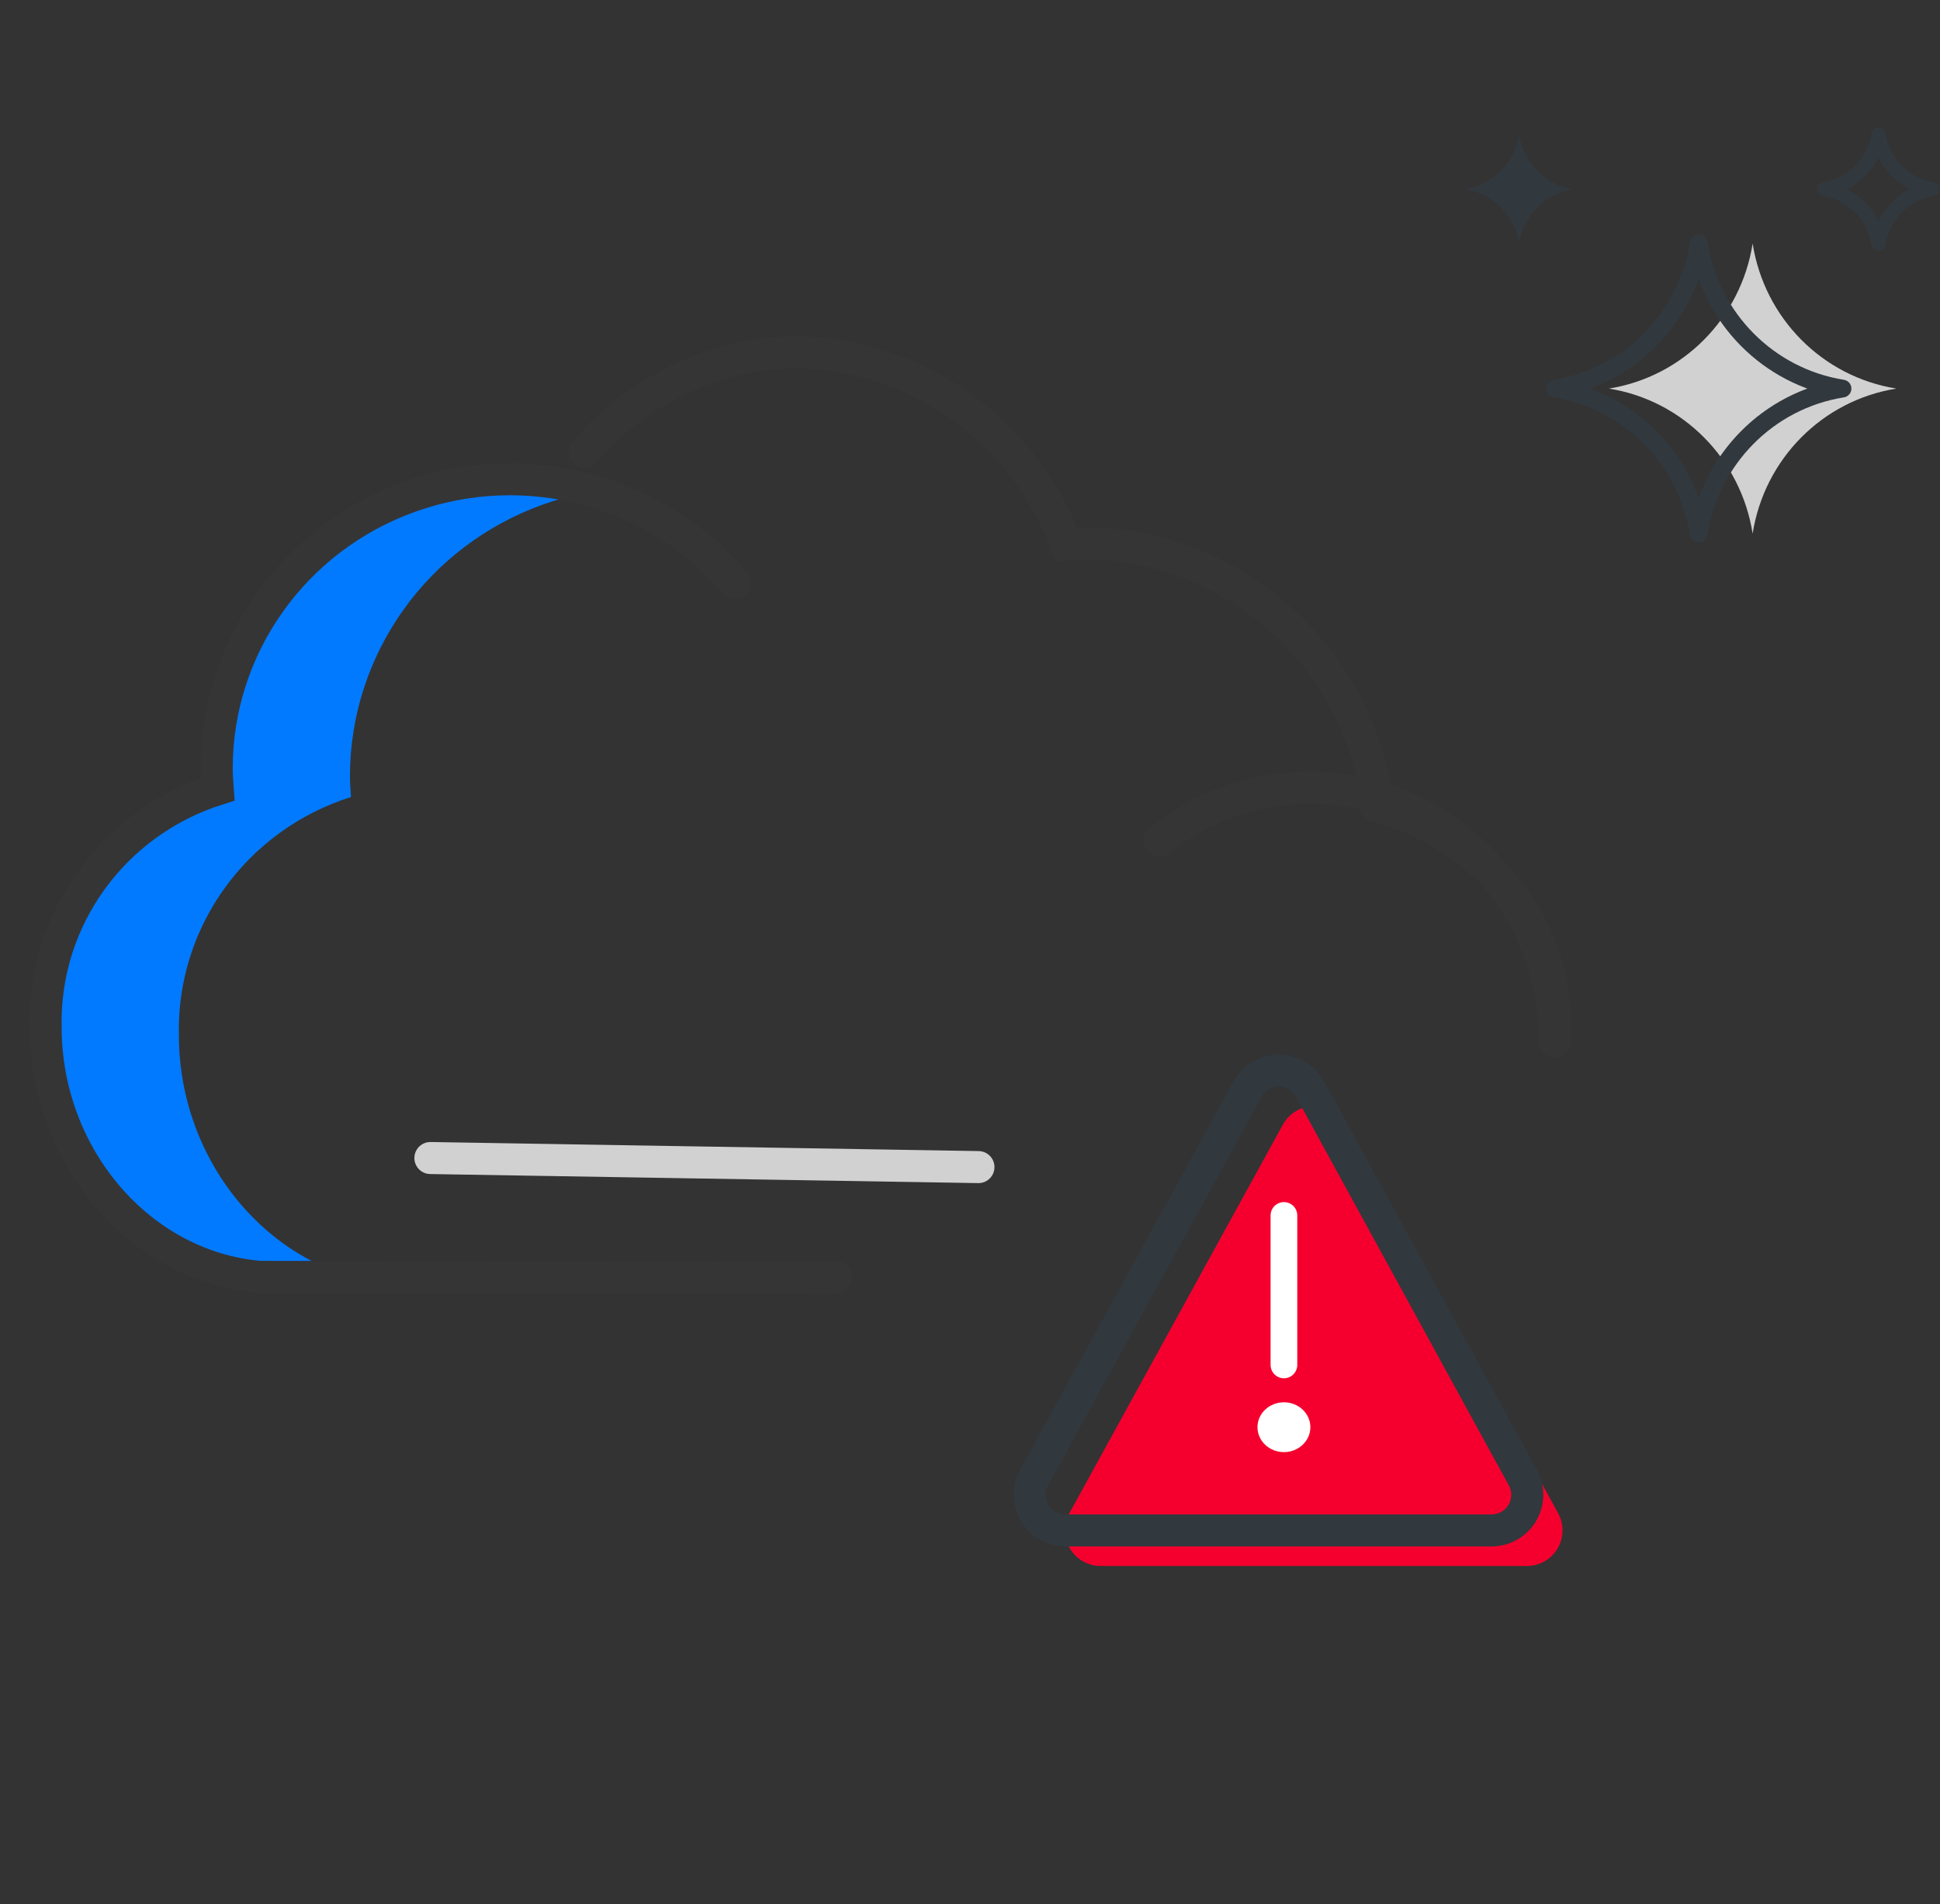 <?xml version="1.0" encoding="UTF-8"?>
<svg width="109px" height="107px" viewBox="0 0 109 107" version="1.1" xmlns="http://www.w3.org/2000/svg" xmlns:xlink="http://www.w3.org/1999/xlink">
    <rect x="0" y="0" width="109" height="107" fill="#333333" stroke="none"/>
    <title>icons/illustrated/cheesy pizza copy 2</title>
    <g id="Page-1" stroke="none" stroke-width="1" fill="none" fill-rule="evenodd">
        <g id="פופאפ--גנרי-_" transform="translate(-134, -295)">
            <g id="icons/illustrated/cheesy-pizza-copy-2" transform="translate(134, 295)">
                <g id="Group-2" transform="translate(55.862, 57.636)">
                    <path d="M19.727,5.563 L31.684,27.404 C32.214,28.372 31.859,29.588 30.89,30.118 C30.596,30.279 30.265,30.364 29.93,30.364 L5.973,30.364 C4.868,30.364 3.973,29.468 3.973,28.364 C3.973,28.027 4.058,27.696 4.22,27.401 L16.219,5.56 C16.751,4.592 17.967,4.238 18.935,4.77 C19.269,4.954 19.544,5.229 19.727,5.563 Z" id="Path" fill="#F5002E"></path>
                    <path d="M17.745,3.563 L29.702,25.404 C30.233,26.372 29.877,27.588 28.909,28.118 C28.614,28.279 28.284,28.364 27.948,28.364 L3.991,28.364 C2.886,28.364 1.991,27.468 1.991,26.364 C1.991,26.027 2.076,25.696 2.238,25.401 L14.238,3.56 C14.77,2.592 15.986,2.238 16.954,2.77 C17.288,2.954 17.562,3.229 17.745,3.563 Z" id="Path-Copy" stroke="#31383E" stroke-width="1.8" stroke-linecap="round" stroke-linejoin="round"></path>
                    <g id="Group" transform="translate(14.481, 10.364)">
                        <line x1="1.795" y1="8.701" x2="1.795" y2="0.301" id="Path" stroke="#FFFFFF" stroke-width="1.5" stroke-linecap="round" stroke-linejoin="round"></line>
                        <ellipse id="Oval" fill="#FFFFFF" fill-rule="nonzero" cx="1.795" cy="12.201" rx="1.486" ry="1.4"></ellipse>
                    </g>
                </g>
                <path d="M32.849,25.396 C35.846,21.868 40.206,19.827 44.803,19.798 C51.551,19.926 57.539,24.207 59.914,30.601 C60.359,30.561 60.806,30.527 61.26,30.527 C69.119,30.734 75.779,36.444 77.271,44.255" id="Path" stroke="#353535" stroke-width="1.8" stroke-linecap="round"></path>
                <path d="M87.368,58.522 C87.367,53.084 84.379,48.119 79.662,45.719 C74.945,43.32 69.319,43.903 65.156,47.223" id="Path" stroke="#353535" stroke-width="1.8" stroke-linecap="round"></path>
                <path d="M87.368,57.503 C87.365,51.833 83.249,46.848 77.271,45.274" id="Path" stroke="#353535" stroke-width="1.8" stroke-linecap="round"></path>
                <path d="M23.459,28.343 C26.46,27.271 29.628,27.104 32.605,27.748 C31.907,27.9 31.212,28.098 30.526,28.343 C24.006,30.674 19.663,36.782 19.663,43.622 C19.663,44.015 19.695,44.401 19.722,44.787 C13.854,46.641 9.92,52.079 10.05,58.155 C10.05,65.437 15.349,71.619 22.087,72.193 L47.402,72.204 L47.403,72.208 L15.019,72.193 C8.282,71.619 2.983,65.437 2.983,58.155 C2.853,52.079 6.787,46.641 12.655,44.787 C12.627,44.401 12.595,44.015 12.595,43.622 C12.596,36.782 16.938,30.674 23.459,28.343 Z" id="Combined-Shape" fill="#017AFF"></path>
                <path d="M41.306,32.771 C36.862,27.519 29.56,25.574 23.039,27.905 C16.518,30.235 12.176,36.343 12.175,43.183 C12.175,43.576 12.207,43.962 12.235,44.348 C6.367,46.203 2.433,51.64 2.563,57.716 C2.563,64.998 7.862,71.18 14.6,71.754 L46.983,71.769" id="Path" stroke="#353535" stroke-width="1.8" stroke-linecap="round"></path>
                <path d="M106.55,21.836 C102.392,22.5 99.131,25.792 98.473,29.988 C97.815,25.792 94.554,22.5 90.396,21.836 C94.554,21.172 97.815,17.88 98.473,13.684 C99.131,17.88 102.392,21.172 106.55,21.836 Z" id="Path" fill="#D1D1D1" fill-rule="nonzero"></path>
                <path d="M103.521,21.836 C99.363,22.5 96.102,25.792 95.444,29.988 C94.787,25.792 91.525,22.5 87.368,21.836 C91.525,21.172 94.787,17.88 95.444,13.684 C96.102,17.88 99.363,21.172 103.521,21.836 Z" id="Path" stroke="#31383E" stroke-linejoin="round" fill-rule="nonzero"></path>
                <path d="M108.569,10.627 C107.01,10.876 105.787,12.11 105.541,13.684 C105.294,12.11 104.071,10.876 102.512,10.627 C104.071,10.378 105.294,9.143 105.541,7.569 C105.787,9.143 107.01,10.378 108.569,10.627 Z" id="Path-Copy" stroke="#31383E" stroke-width="0.8" stroke-linejoin="round" fill-rule="nonzero"></path>
                <line x1="24.182" y1="65.075" x2="54.975" y2="65.584" id="Path-22-Copy-2" stroke="#D1D1D1" stroke-width="1.8" stroke-linecap="round" stroke-linejoin="round"></line>
                <path d="M88.377,10.627 C86.818,10.876 85.595,12.11 85.348,13.684 C85.102,12.11 83.879,10.876 82.32,10.627 C83.879,10.378 85.102,9.143 85.348,7.569 C85.595,9.143 86.818,10.378 88.377,10.627 Z" id="Path-Copy-4" fill="#31383E" fill-rule="nonzero"></path>
            </g>
        </g>
    </g>
</svg>